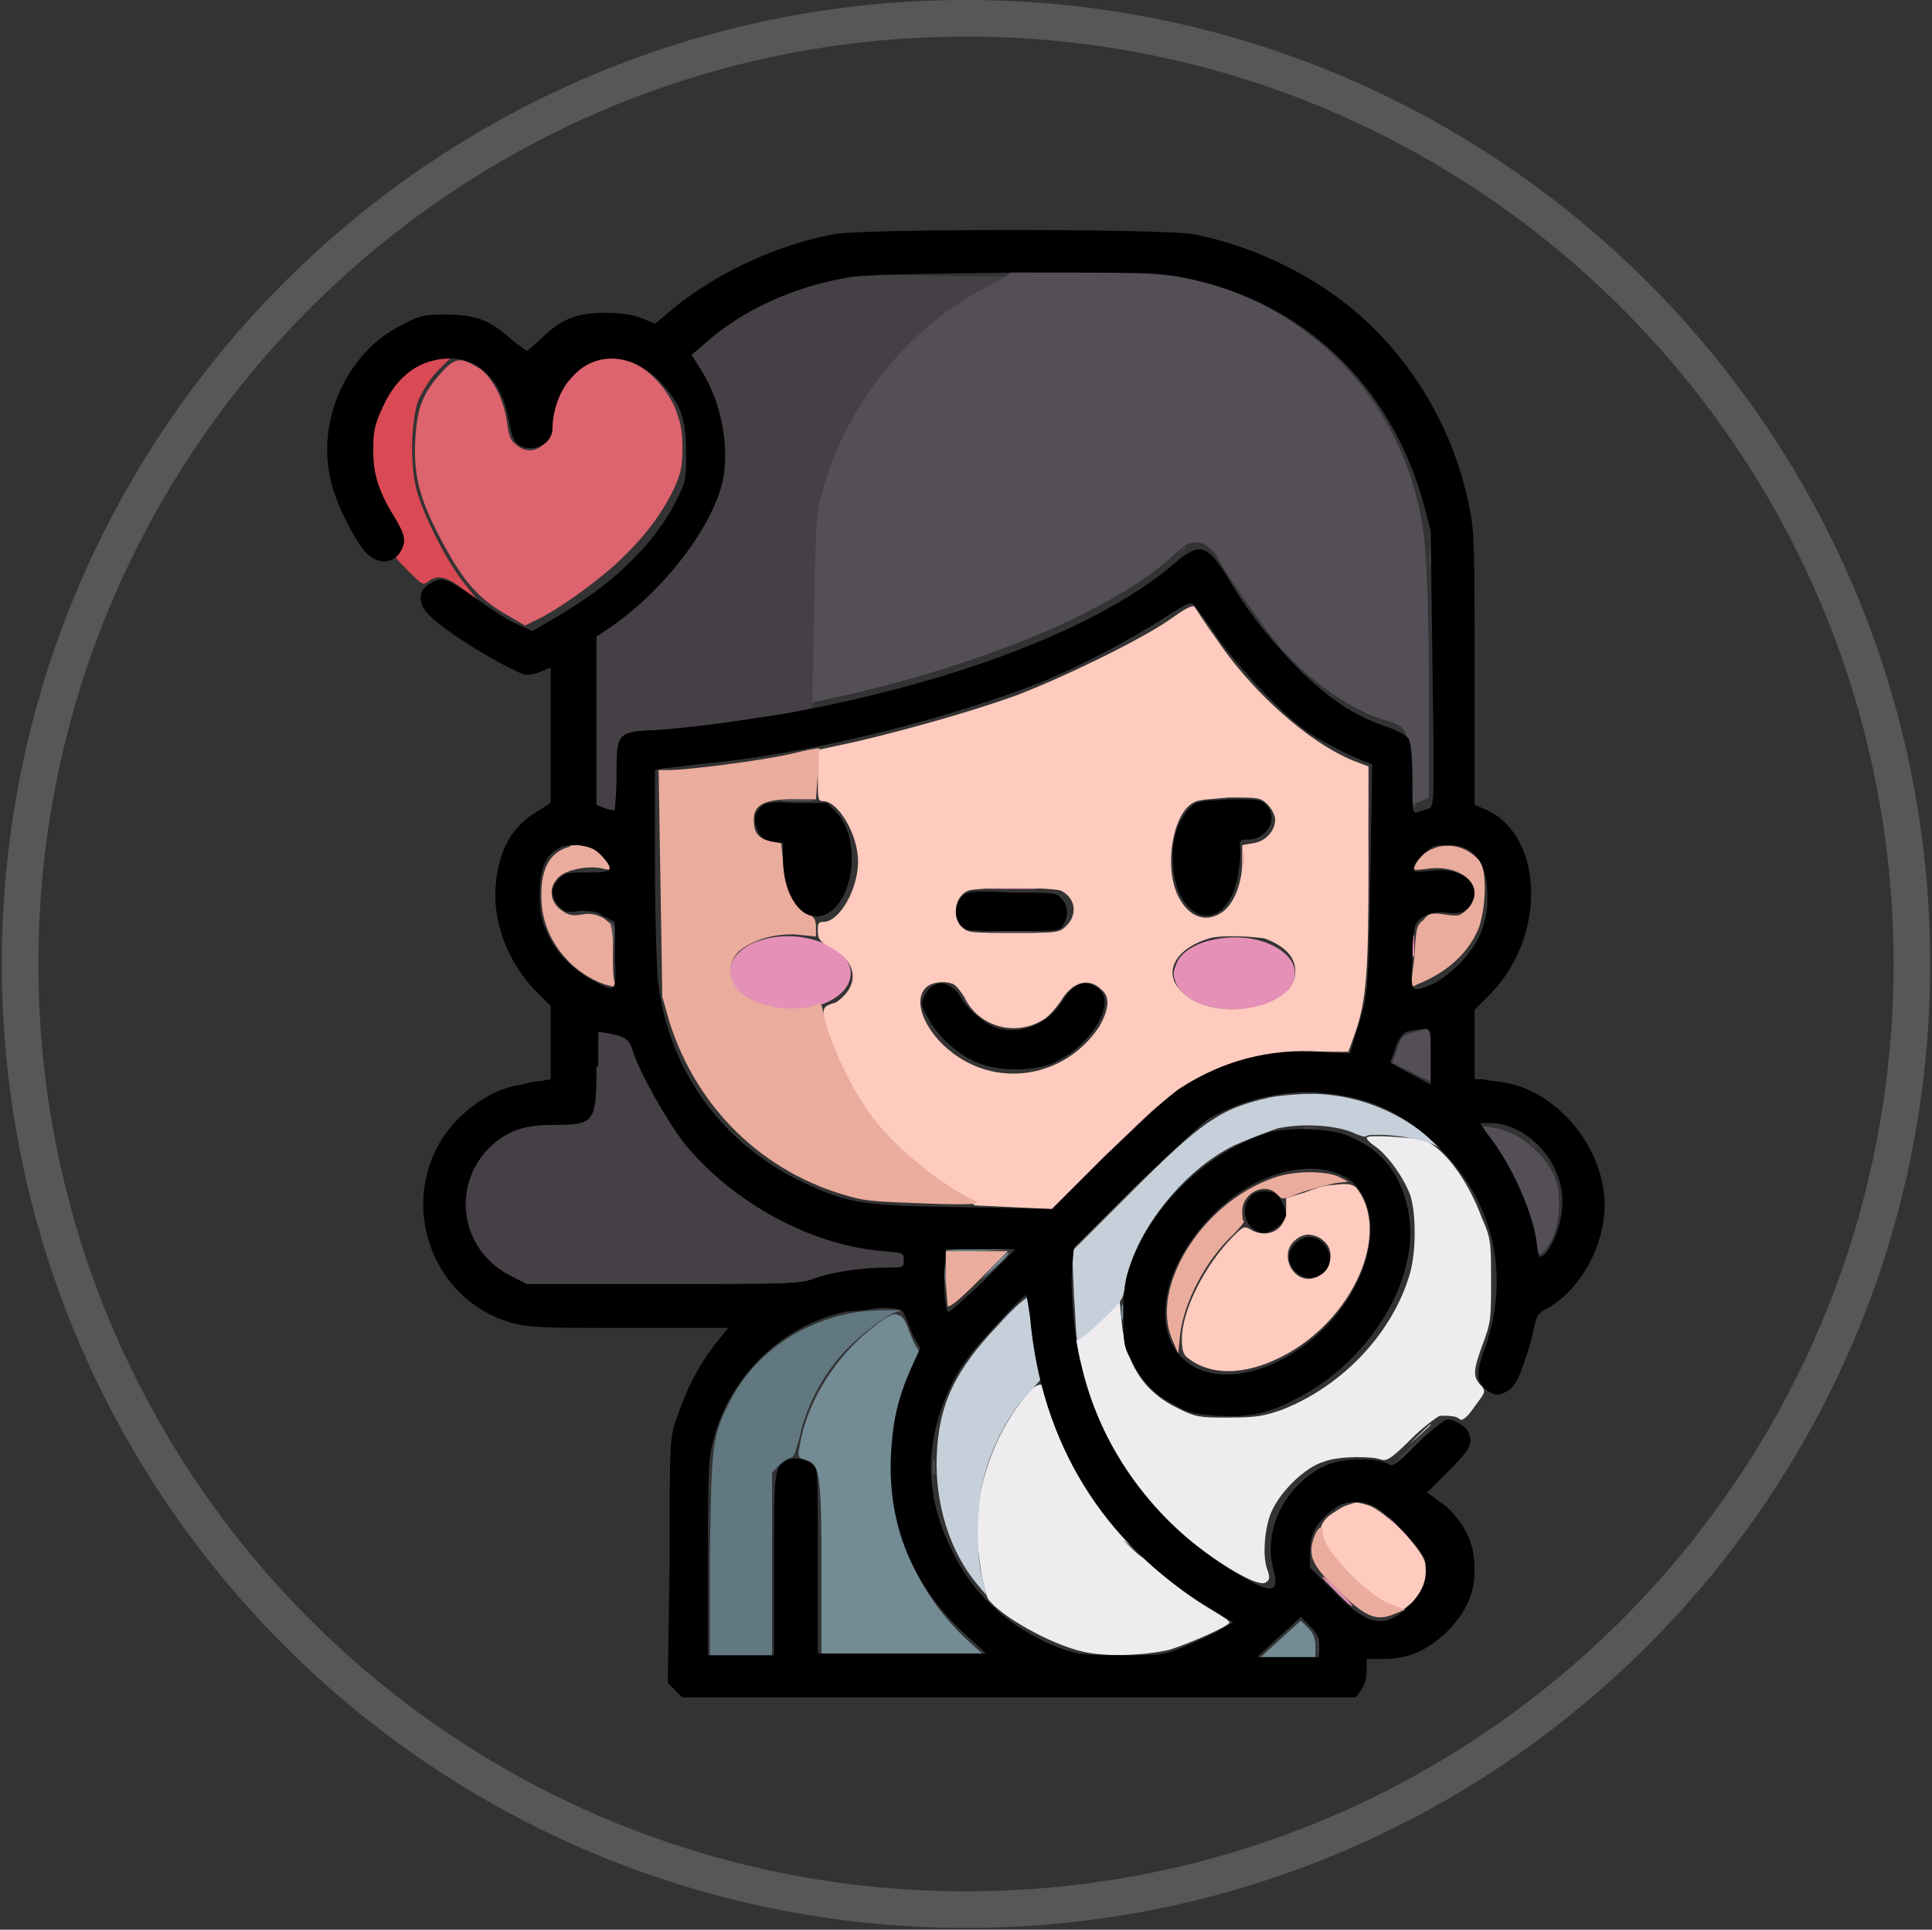 <svg enable-background="new 0 0 105.6 105.5" viewBox="0 0 105.6 105.5" xmlns="http://www.w3.org/2000/svg"><rect x="0" y="0" width="105.6" height="105.5" fill="#333333" stroke="none"/><path d="m52.8 105.4c-29.1 0-52.7-23.6-52.7-52.7 0-29.1 23.6-52.7 52.7-52.7s52.7 23.6 52.7 52.7-23.6 52.7-52.7 52.7zm0-103.4c-28 0-50.7 22.7-50.7 50.7s22.7 50.7 50.7 50.7 50.7-22.7 50.7-50.7-22.7-50.7-50.7-50.7z" fill="#575756"/><g clip-rule="evenodd" fill-rule="evenodd"><path d="m74.7 62.2c0 .1.2.3.5.5.7.5 1.6 1.8 1.9 2.7.3 1 .3 2.9 0 4.1-.9 3.3-3.7 6.3-7.1 7.6-.9.3-1.3.4-2.8.4-1.6 0-1.8 0-2.8-.5-1.9-.9-2.9-2.5-3.1-4.8l-.1-1.1-1.2 1.1-1.2 1.1.1.7c.4 3 2.7 7.1 5.1 9.3 1.9 1.8 4.8 3.6 5.2 3.2.2-.1.2-.3.1-.6-.3-.7-.2-2.1.1-3 .4-1.2 1.9-2.7 3-3 .8-.3 2.6-.3 3.1-.1.3.1.6-.1 1.6-1.1.7-.7 1.4-1.2 1.6-1.3.5 0 .9 0 1.1.2.1.1.4-.1.8-.7.6-.8.6-.8.4-1.1-.5-.5-.5-.8 0-2.2.5-1.3.5-1.5.5-3.6 0-2 0-2.3-.5-3.4-.8-2.2-2.2-4-3.3-4.3-.7-.1-2.9-.3-3-.1m-18.7 14.2c-1.4 1.7-2.4 4.1-2.6 6.6-.1 1.2.3 3.8.6 4.4.6.9 3.4 2.5 5.2 2.9 1.3.3 3.4.2 4.7-.1 1-.3 3.3-1.3 3.3-1.5 0-.1-.5-.4-1-.7-4.2-2.5-7.7-6.9-8.9-11.3-.2-.5-.3-1-.4-1-.3 0-.6.3-.9.7" fill="#efecef"/><path d="m69.4 60c-2.7.6-3.7 1.3-7.6 5.2l-3.2 3.2.1 2.4c.1 1.3.1 2.4.2 2.5 0 0 .6-.4 1.3-1.1 1.1-1 1.2-1.2 1.3-1.9.4-2.8 3.1-6.3 6-7.7.7-.3 1.7-.7 2.3-.9 1.3-.3 3.1-.2 4.1.2.4.2.8.3.8.2.1-.1 1.6-.1 2.7.2.6.1 1.1.3 1.5.6.3.3.2.1-.3-.3-1.9-1.7-4.1-2.7-6.7-2.8-1 0-2 .1-2.5.2m-14.8 12.4c-2.4 2.5-3.3 4.4-3.4 7.2-.1 2.6.7 5.2 2.2 7l.5.6-.2-.9c-.4-1.5-.3-4.1.1-5.6.4-1.6 1.4-3.5 2.4-4.5l.7-.8-.2-.8c-.1-.5-.2-1.5-.3-2.2-.1-.8-.2-1.4-.2-1.5-.2.1-.9.7-1.6 1.5m22.4 6.6-1.1 1.1 1.1-1.1c.7-.6 1.2-1.1 1.2-1.1 0-.1-.1 0-1.2 1.1" fill="#c6d0da"/><path d="m53.6 70-1.5 1.5 1.5-1.5c1.5-1.3 1.6-1.5 1.5-1.5 0-.1-.7.6-1.5 1.5m7.7 1.7c0 .4 0 .5.1.4 0-.2 0-.5 0-.7-.1-.2-.1 0-.1.3m-13.5.8c-2.1 1.6-3.7 4.1-4.1 6.6-.1.5-.1.6.3.7.8.2.9.7.9 6v4.8h4.5 4.5l-1.1-1c-3.5-3.3-4.9-8.2-3.6-12.8.2-.8.6-1.7.8-2.1s.3-.8.2-.9-.3-.5-.5-1c-.2-.6-.4-.9-.6-.9-.2-.2-.8.2-1.3.6m15.5 10.3s.2.3.5.5l.5.5-.5-.5c-.4-.5-.5-.6-.5-.5m6.7 6.8-1.1 1h1.5 1.5v-.6c0-.4-.1-.7-.4-1l-.4-.4z" fill="#738b95"/><path d="m51.6 68.5c0 .1-.1.6 0 1.1l.1.9v-1.1l-.1-.9 1.9-.1 1.8-.1h-1.8c-1.4 0-1.8 0-1.9.2m-4.5 3.2c-3.1.4-5.8 2.2-7.2 4.9-1 2-1 2.3-1.1 8.4v5.5h1.7 1.7v-5-5l.4-.4c.2-.2.5-.4.6-.4.2 0 .3-.4.5-1.1.3-1.5 1.1-3.1 2.1-4.3.8-1 2.7-2.5 3.3-2.6s-1-.1-2 0m-2.4 14c0 2.7 0 3.8 0 2.5 0-1.4 0-3.6 0-4.9 0-1.4 0-.3 0 2.4" fill="#617881"/><path d="m54.2 48.6h2.2c.6 0 .2-.1-1.1-.1-1.1.1-1.6.1-1.1.1m23 3.1c0 .6 0 .8.1.5 0-.3 0-.7 0-1-.1-.3-.1-.1-.1.5m-35.6-.3c-1.7.5-2.2 1.9-1.2 2.9 1.7 1.7 6.1.9 6.1-1.1 0-1.4-2.7-2.5-4.9-1.8m24.6 0c-.9.2-1.7.7-1.9 1.3-.2.5-.2.6 0 1.1.8 1.7 4.8 1.9 6.1.3 1.4-1.6-1.3-3.4-4.2-2.7m5 6h.5c.2 0 0-.1-.3-.1-.2 0-.4.1-.2.1m-11 6-2.6 2.6 2.6-2.6c2.5-2.4 2.7-2.6 2.6-2.6 0 0-1.2 1.1-2.6 2.6m16.2 20.1c.4.4.8.8.9.8 0 0-.3-.4-.7-.8s-.8-.8-.9-.8c0 0 .3.4.7.8m-3.4 3.5c.4.4.8.8.9.8s-.3-.4-.7-.8-.8-.8-.9-.8.2.3.7.8" fill="#e490b7"/><path d="m63.9 33.9c-1.6 1.1-5.7 3.1-8.3 4.1-2.5.9-5.7 1.8-8.6 2.5l-2.3.5v1.4c0 1.3 0 1.4.3 1.4.8 0 1.9 1.8 1.9 3.3s-1 3.3-1.9 3.3c-.3 0-.3.1-.3.5s.1.6.7.9c1.5.8 1.6 2.1.3 3-.7.2-.7.3-.7.8.2.9.8 2.7 1.4 3.7 1.2 2.2 3.3 4.4 5.6 5.8l1.3.8 2.1.1 2.1.1 3-3c3-3 4.1-3.8 5.7-4.5 1.7-.8 3.1-1 5.4-1.1h2.1l.4-1.1c.6-1.8.7-3.4.7-9.1v-5.4l-.8-.3c-2.5-1-5.7-3.9-7.6-6.8-.6-.8-1-1.5-1.1-1.6-.1-.2-.7.2-1.4.7m1.3 10c-1.1.6-1.6 3.5-.8 5.1.6 1.2 1.6 1.5 2.5.8.6-.5 1-1.6 1-2.7v-.9l.6-.1c.7-.1 1.2-.7 1.2-1.3 0-.2-.2-.6-.4-.8-.4-.4-.5-.4-2.1-.4-1.1.1-1.7.1-2 .3m-12.3 4.8c-.7.3-.9 1.4-.3 2 .3.3.5.3 2.8.3 2.4 0 2.5 0 2.9-.4.6-.6.5-1.5-.3-1.9-.5-.2-4.6-.2-5.1 0m13.2 2.6c-1.7.5-2.5 1.7-1.7 2.7 1.5 2 6.4 1.3 6.4-.9 0-.8-.6-1.4-1.7-1.8-.7-.1-2.3-.2-3 0m-15.5 2.7c-.8.8.1 2.7 1.8 3.8 2.6 1.7 6 .9 7.7-1.7.5-.9.6-1.6.1-2-.7-.7-1.6-.4-2.2.6-.2.3-.6.8-.9 1-1.5 1-3.6.5-4.4-1.2-.2-.3-.4-.6-.6-.7-.5-.2-1.2-.1-1.5.2m22.1 10.8c-.3 0-.9.2-1.4.4l-1 .3v.6c0 1.1-.9 1.6-1.8 1.2-.5-.3-.5-.3-1.1.3-1.5 1.5-2.8 4-2.8 5.6 0 .7.1.9.4 1.1 1.2.9 3 .9 5-.1 4-2 6.1-6.9 4.1-9.3-.3-.2-.5-.2-1.4-.1m-1.9 3c-.9.7-.2 2.3.9 2.1 1-.2 1.4-1.5.6-2.1-.2-.2-.6-.3-.8-.3s-.5.1-.7.3m2.8 14.5c-.3.1-.7.4-1 .6-.5.5-.6.8 0 1.8.4.8 2.5 2.7 3.3 3l.8.3.5-.4c.6-.6.8-1.3.7-2.1s-2.2-2.9-3.1-3.2c-.7-.2-.6-.2-1.2 0" fill="#ffcbbe"/><path d="m43.3 41.2c-1.7.4-5.8.9-6.7.9h-.6l.1 6.2.1 6.2.4 1.4c1.5 4.7 5.1 8.2 9.8 9.5 1 .3 1.8.3 4.3.4 2.8.1 3 0 2.5-.2-1.7-.8-4.1-2.7-5.5-4.5-1.2-1.6-2.3-4-2.7-5.7-.1-.6-.1-.6-.6-.4-.7.2-1.8.2-2.7-.1-1.7-.5-2.3-1.9-1.3-2.9.7-.6 2-1 3.2-.9l1 .1v-.5c0-.4-.1-.6-.5-.8-.7-.4-1.2-1.6-1.3-2.8l-.1-1-.6-.1c-.7-.2-.9-.5-.9-1.2 0-.8.6-1.1 2.1-1.1h1.3l.1-1.4c0-.8.1-1.4.1-1.4-.1 0-.7.1-1.5.3m-12.2 5.1c-1.1.3-1.6 1.3-1.5 3 .1 2 1.5 3.8 3.4 4.5.7.2.7.2.6-.1-.1-.2-.1-1-.1-1.7v-1.4l-.5-.4c-.4-.2-.7-.3-1.2-.2-.6.1-.8 0-1.2-.3-.6-.5-.6-1.3 0-1.8.5-.4 1.7-.6 2.4-.4.5.1.5.1.4-.1-.2-.5-.7-1-1.3-1.1-.3-.1-.6-.1-.6-.1-.1 0-.3 0-.4.1m47.5 0c-.6.2-.9.4-1.2.9-.2.4-.2.4.6.3 2-.3 3.3 1.1 2.2 2.2-.4.4-.5.4-1.2.3s-.9-.1-1.2.3c-.4.3-.4.5-.5 2.1l-.2 1.6.4-.2c1.5-.6 2.7-1.6 3.3-3 .4-1 .5-3.1.1-3.7-.6-.7-1.4-1-2.3-.8m-10.7.6c0 .3 0 .4.1.3 0-.2 0-.4 0-.5-.1-.2-.1-.1-.1.2m1.7 17.5c-4 1.4-6.8 6.1-5.5 8.9l.3.7.1-1c.2-1.8 1.4-4.1 2.9-5.5.4-.4.6-.7.6-.7-.1-.1-.1-.3-.1-.6 0-1 1.3-1.6 1.9-.9.3.3.3.3 1.3-.1.6-.2 1.4-.4 1.8-.5l.8-.1-.6-.3c-.8-.3-2.4-.3-3.5.1m-17.9 5.4c0 .8.1 1.5.1 1.6.1.1.6-.3 1.7-1.4l1.6-1.6h-1.7-1.7zm20.1 14.3c-.3.9-.1 1.5 1.2 2.7 1.6 1.6 2.2 1.9 3.3 1.4l.5-.2-.8-.3c-1.3-.5-3.7-3-3.7-3.9 0-.5-.3-.3-.5.3" fill="#eaac9d"/><path d="m24.1 20.4c-1 1.1-1.3 1.9-1.4 3.6-.1 1.9.2 3.2 1.3 5.3 1.2 2.3 2 3.3 3.5 4.2l1.2.7.6-.3c1.1-.5 3.2-2 4.4-3.1 1.5-1.4 2.4-2.6 3.1-4 .4-.9.5-1.2.5-2.3 0-1-.1-1.4-.4-2.2-1.2-2.6-3.8-3.6-5.5-2-.6.6-1.2 1.8-1.2 2.6 0 1.4-1.1 2.2-2 1.4-.3-.2-.4-.5-.5-1.3-.2-1.2-.7-2.2-1.4-2.8-1.1-.7-1.4-.7-2.2.2" fill="#dd636e"/><path d="m23 19.9c-1.5.7-2.6 2.4-2.7 4.4-.1 1.5.2 2.5 1.1 3.9.6.9.7 1.7.3 2-.2.2-.1.3.6 1 .8.8.8.8 1.1.6.5-.4 1-.3 1.9.4l.8.6-.8-1c-1-1.3-2.3-3.9-2.6-5.3-.3-1.5-.2-3.7.2-4.7.2-.4.6-1.1 1-1.5l.7-.7h-.6c-.2.1-.7.2-1 .3" fill="#da4a54"/><path d="m46.2 15.2c-2.9.5-5.7 1.8-7.7 3.6l-.7.6.5.8c1.1 1.7 1.6 4.2 1.2 6.1-.6 2.6-3.3 6.1-6.3 8.1l-.6.4v4.6 4.6l.5.2c.3.1.5.1.5.1s.1-.9.1-1.9c0-2.4 0-2.4 2.4-2.5 2.4-.2 7.1-.8 8.2-1.2.2-.1.3-.6.3-5.2.1-5 .1-5.2.5-6.6 1.4-4.9 5-9.2 9.5-11.3l1-.5h-4.1c-2.8-.1-4.5-.1-5.3.1m16.4-.2h.7c.2 0 0-.1-.4-.1s-.4.1-.3.1m-38.4 4.6h.6c.2 0 0-.1-.4-.1s-.4.1-.2.1m-4 5.1c0 .4 0 .5.1.4 0-.2 0-.5 0-.7-.1-.3-.1-.1-.1.3m57.9 5.8c0 .5 0 .7.1.4s0-.6 0-.9c-.1-.2-.1 0-.1.5m-13.8-.1-.5.5.5-.5c.5-.4.6-.5.5-.5 0-.1-.2.2-.5.5m12.9 12c0 1 0 1.8.1 1.8s.1-.6.1-1.3c-.2-2.2-.2-2.4-.2-.5m-2.4 4.6c0 2.9 0 4.1 0 2.6s0-3.9 0-5.3c.1-1.4 0-.2 0 2.7m-20.6 4h2.2c.6 0 .2-.1-1.1-.1-1.1 0-1.6.1-1.1.1m-21.6 7.3c0 3.1-.1 3.2-2.4 3.2-1.5 0-2.4.3-3.3 1.1-2.3 2.1-1.8 5.8 1.1 7.2l.8.4h7.4c6.9 0 7.5 0 8.3-.3 1.1-.4 2.8-.6 4-.6.9 0 .9 0 .9-.4s0-.4-1.1-.5c-4-.3-8.3-2.7-10.9-5.9-1-1.3-2.4-3.8-2.8-5-.2-.7-.4-.8-1.3-1l-.6-.1v1.9m38.4 1.5h.7c.2 0 0-.1-.4-.1s-.5 0-.3.1m.2 1.9h.6c.2 0 0-.1-.4-.1-.3 0-.4 0-.2.1m12.3.7s.2.3.5.5l.5.5-.5-.5c-.4-.5-.5-.6-.5-.5m-21.2 2.1-1.6 1.7 1.6-1.7c1.6-1.5 1.8-1.7 1.7-1.7s-.8.8-1.7 1.7m-13.3 1.5h.5c.2 0 0-.1-.3-.1s-.4.1-.2.1m9.4 4.3c0 .6 0 .8.1.5 0-.3 0-.7 0-1-.1-.3-.1 0-.1.5m-3.3 1.3-.8.8.8-.8c.8-.7.9-.8.8-.8 0 0-.3.4-.8.8m17.1 1.1-.5.5.5-.5c.3-.2.6-.4.6-.5s-.1 0-.6.5m4.9 6.3c-.7.7-1.2 1.3-1.2 1.3.1 0 .7-.6 1.3-1.3.7-.7 1.2-1.3 1.2-1.3s-.6.6-1.3 1.3m-15.3 5.7c.3.3.6.5.6.5s-.2-.2-.5-.5-.6-.5-.6-.5.2.2.5.5m10.1 5.2c0 .4 0 .5.1.4 0-.2 0-.5 0-.7-.1-.2-.1 0-.1.3" fill="#454045"/><path d="m54.5 15.4c-4.6 2.2-8.1 6.4-9.5 11.3-.4 1.4-.4 1.6-.5 6.6l-.1 5.1 1.4-.3c8.1-1.8 15.2-4.8 18.4-7.8.3-.3.7-.6.9-.6.5-.2 1.1.2 1.4.7.7 1.3 2.5 3.8 3.4 4.9 1.7 2 4.1 3.6 5.9 4.1 1.1.3 1.2.6 1.3 2.7 0 1 .1 1.9.1 1.9s.2-.1.5-.2l.4-.2v-5.9c0-3.3-.1-6.7-.2-7.7-.5-5.9-3.9-10.9-9.2-13.5-2.8-1.3-4.9-1.7-10.2-1.7h-3.1zm-18.6 32c0 3 0 4.2 0 2.7s0-3.9 0-5.4 0-.3 0 2.7m6.9-3.6h1.5c.4 0 .1-.1-.7-.1-.9 0-1.2 0-.8.1m23.9 0h1.4c.4 0 0-.1-.8-.1s-1.1 0-.6.1m-33.4 6.6c.1.1.2.7.2 1.2l.1.9v-1c.1-.7 0-1-.3-1.1-.2-.2-.2-.2 0 0m44.1 6c-.7.2-.8.2-1 .9l-.3.8 1 .5c.6.3 1 .5 1.1.5 0 0 0-.7 0-1.5v-1.4zm3.6 5.2s.3.4.6.9c1.1 1.4 2.4 4.4 2.4 5.7 0 .6.3.5.8-.4s.6-2.9 0-3.8c-.4-.8-1.4-1.7-2.1-2-.6-.3-1.7-.5-1.7-.4m-29.3 4.5h4c1.1 0 .2 0-2 0s-3.1-.1-2 0m-.7 14.1c0 .4 0 .5.1.4 0-.2 0-.5 0-.7-.1-.2-.1-.1-.1.3m-12.3 5.3c0 2.8 0 4 0 2.6s0-3.7 0-5.2c.1-1.4 0-.3 0 2.6" fill="#544f57"/><path d="m45.6 12.8c-3.3.6-6.8 2.3-9.2 4.4l-.6.5-.7-.3c-.5-.2-1.2-.3-2-.3-1.5 0-2.4.3-3.5 1.4l-.8.7-.8-.6c-1.2-1.1-2-1.4-3.6-1.4-1.2 0-1.4 0-2.5.6-2.8 1.4-4.5 4.9-3.9 8.1.2 1.3 1.2 3.3 1.9 4.2.6.7 1.4.8 1.9.2.4-.6.4-.9-.1-1.8-1-1.6-1.3-2.5-1.3-3.9 0-1.1.1-1.4.5-2.3.8-1.8 2.1-2.7 3.7-2.7s2.8 1.2 3.2 3.3c.2 1.3.5 1.6 1.2 1.6s1.2-.5 1.2-1.1c0-.9.4-2.1 1-2.7 1.3-1.6 3.5-1.4 5 .3 1 1.1 1.3 1.9 1.3 3.7 0 1.5 0 1.6-.5 2.6-1.2 2.4-3.4 4.6-6.7 6.5l-1.2.7-1.1-.5c-.4-.2-1.3-.8-2-1.3-1.6-1.1-1.8-1.2-2.5-.8-.4.3-.5.4-.5.8 0 .6.4 1 1.8 2 1.3.9 3.6 2.2 4 2.2.2 0 .6-.1.8-.2l.5-.2v3.7 3.7l-.8.5c-1.3.8-2 2-2.2 3.9-.2 2 .6 4.2 2.1 5.8l.9.9v2 2l-.5.1c-.3 0-.8.1-1.1.2-1.6.2-3.3 1.4-4.3 2.9-2.5 3.9-.4 9.2 4.1 10.2.9.2 2.1.2 6.3.2h5.2l-.8 1c-.9 1.2-1.5 2.4-2 3.9-.4 1.1-.4 1.3-.4 7.8l-.1 6.7.4.4.4.4h18.4 18.4l.3-.4c.2-.3.3-.6.3-1.1v-.6h.9c1.3 0 2.3-.4 3.4-1.4 1.1-1.1 1.6-2.1 1.6-3.5 0-1.3-.4-2.3-1.5-3.4l-1.1-.8 1.1-1.1c1.2-1.2 1.4-1.5 1.2-2.1-.1-.4-.8-.8-1.2-.8-.1 0-.9.6-1.6 1.3-1.3 1.3-1.4 1.3-1.7 1.1-.6-.3-2.4-.3-3.3.1-2.2 1-3.5 3.5-2.9 5.7.4 1.5-.2 1.4-3-.4-3.8-2.6-6.5-6.4-7.5-10.8-.4-1.5-.6-4.1-.5-5.3l.1-1.1 3.2-3.2c2.1-2 3.6-3.4 4.1-3.8 2.1-1.2 4.5-1.7 6.7-1.4 2.6.3 4.4 1.3 6.2 3.2 2.8 2.9 3.6 6.8 2.3 10.6-.6 1.6-.5 2 .2 2.5.4.2.5.2.9 0s.6-.5.9-1.3c.2-.6.5-1.4.6-2 .2-.9.2-1 1-1.4 2-1.3 3.3-4.2 2.8-6.6-.5-2.8-2.9-5.2-5.3-5.6-.4-.1-1-.1-1.2-.2h-.5v-1.9-1.9l.9-.9c3-3.1 2.9-8.5-.2-10l-.7-.3v-7.2c0-5.7 0-7.5-.2-8.6-.8-4.7-3.4-9-7.1-11.8-2.4-1.8-5.4-3.1-8.1-3.6-1.9-.3-17.8-.3-19.6 0m.6 2.4c-2.9.5-5.7 1.8-7.7 3.6l-.7.6.5.8c1.1 1.7 1.6 4.2 1.2 6.1-.6 2.6-3.3 6.1-6.3 8.1l-.6.4v4.6 4.6l.5.2c.3.1.5.1.5.1s.1-.9.1-1.9c0-2.4 0-2.4 2.4-2.5 2.3-.2 3.7-.4 6.9-.9 9.3-1.7 17.1-4.7 21.2-8.2 1.4-1.2 1.8-1.1 3.1 1.1 1 1.7 2.4 3.4 3.9 4.9 1.6 1.5 2.8 2.3 4.5 2.9.6.2 1.2.5 1.3.7s.2.9.2 2.2c0 1.8 0 1.9.3 1.8.2-.1.4-.1.6-.2.3-.1.3-.5.2-7.6l-.1-7.6-.4-1.5c-1.8-6.5-6.6-11-13-12.3-1.4-.3-2.3-.3-9.5-.3-6.1.1-8.2.1-9.1.3m17.4 18.6c-1.7 1.1-4.5 2.6-6.7 3.5-5.1 2-12.2 3.8-17.9 4.4-1.2.1-2.4.3-2.7.3l-.5.1v5.3c0 2.9.1 5.9.2 6.5.6 4.6 3.4 8.5 7.6 10.6 2.7 1.3 3.3 1.4 9 1.5l4.9.1 3-3c1.7-1.6 3.5-3.3 4-3.6 2.3-1.5 4.9-2.2 7.7-2l1.6.1.3-1.1c.7-2 .7-2.4.8-8.6l.1-6.1-1.2-.5c-.6-.3-1.6-.8-2.2-1.2-1.4-.9-3.9-3.6-5.1-5.3-.5-.8-1.1-1.5-1.2-1.7-.2-.2-.3-.2-1.7.7m-22 10.3c-.4.4-.4.7-.2 1.3.2.4.3.5.8.6l.6.1v.9c0 1.7.8 3.1 1.8 3.1 1.9 0 2.7-4 1.1-5.7l-.5-.5h-1.7c-1.4-.1-1.7 0-1.9.2m23.4.1c-.6.7-.9 1.5-.9 2.7 0 3.4 2.7 4.4 3.5 1.3.1-.5.2-1.2.2-1.6-.1-.7 0-.7.4-.7 1.1 0 1.7-1.2 1-1.9-.3-.3-.5-.3-2.1-.3-1.6.1-1.7.1-2.1.5m-34.5 2.2c-.7.4-1 1.1-1 2.5 0 1 .1 1.4.4 2.1.5 1.1 1.4 2 2.5 2.6 1.3.7 1.3.7 1.2-1.4v-1.8l-.6-.3c-.4-.3-.7-.3-1.3-.3-.8.1-.8.1-1.2-.3-.4-.6-.4-.9 0-1.4.4-.4.5-.4 1.6-.4 1.4 0 1.5-.1.8-.9-.4-.4-.6-.5-1.3-.6-.4 0-.8 0-1.1.2m47.4.2c-.3.3-.6.6-.6.8-.1.3 0 .3.9.2 1.6-.2 2.7.6 2.3 1.6-.2.6-.6.8-1.4.7-.7-.1-1.4.1-1.7.6-.1.1-.2 1-.2 1.9-.1 1.9-.1 1.9 1.1 1.4 1-.5 2.1-1.6 2.6-2.7.3-.8.4-1.2.4-2.1 0-1.8-.7-2.8-2.1-2.8-.7 0-.9 0-1.3.4m-25.3 2.4c-.4.4-.5 1.1-.1 1.6.3.3.5.3 2.8.3 2.5 0 2.6 0 2.8-.3.3-.5.3-1.1-.1-1.5-.3-.3-.5-.3-2.7-.3-2-.1-2.4-.1-2.7.2m-1.6 4.9c-.2.1-.4.4-.5.6-.2.4-.1.6.2 1.1.5 1 1.5 1.9 2.5 2.4 1.2.6 3.3.6 4.4.1 2-.9 3.4-3.2 2.5-4-.7-.6-1.4-.4-2 .6-.8 1.3-2.3 1.9-3.6 1.5-.7-.2-1.7-1.1-2-1.7-.1-.2-.4-.5-.6-.6-.4-.2-.5-.2-.9 0m-18.4 4.4c0 3.1-.1 3.2-2.4 3.2-1.5 0-2.4.3-3.3 1.1-2.3 2.1-1.8 5.8 1.1 7.2l.8.4h7.4c6.9 0 7.5 0 8.3-.3 1.1-.4 2.8-.6 4-.6.9 0 .9 0 .9-.4s0-.4-1.1-.5c-4-.3-8.3-2.7-10.9-5.9-1-1.3-2.4-3.8-2.8-5-.2-.7-.4-.8-1.3-1l-.6-.1v1.9m44.8-2c-.2 0-.5.1-.6.1-.2.1-.4.3-.6.8-.1.4-.3.8-.3.9 0 0 .5.3 1.1.6l1.1.6v-1.6c0-1.6 0-1.5-.7-1.4m3.8 5.7c1.3 1.6 2.5 4.3 2.7 6 .1.8.1.8.4.6.5-.5 1-1.8 1-2.9 0-2.2-1.9-4.3-4-4.3h-.5zm-11.9-.1c-3.3 1-6.4 3.9-7.6 7.2-.3.8-.4 1.4-.4 2.7 0 1.5 0 1.8.4 2.5.6 1.2 1.2 1.9 2.4 2.5.8.5 1.2.5 2.3.6 1.7.1 2.8-.1 4.3-.9 4-2 6.8-6.5 6.2-10.1-.3-2-1.4-3.5-3.1-4.2-.8-.5-3.3-.6-4.5-.3m.7 2.2c-1.4.4-2.6 1.1-3.8 2.3-3.1 3.1-3.5 7.1-.9 8.4 1.9.9 4.8 0 7-2.2 2.6-2.6 3.3-6.3 1.5-8-.9-.7-2.3-.9-3.8-.5m-1.8 1.4c-.6.7-.1 1.9.8 1.9.4 0 1.2-.6 1.2-1 0-.3-.3-.9-.5-1.1-.5-.3-1.3-.2-1.5.2m2.4 2.6c-.4.5-.3 1.1.2 1.5.7.6 1.8.1 1.8-.8-.1-1.1-1.3-1.6-2-.7m-19.1 1.8c0 .9.1 1.7.2 1.8s.9-.7 1.9-1.6l1.8-1.8h-1.9-1.9zm2.7 2.7c-1.3 1.4-1.8 2.1-2.3 3.1-1.5 3.1-1.5 6.1.1 9.2 1.2 2.5 3.5 4.4 6.1 5.3.9.3 1.5.3 3.2.3 2 0 2.2 0 3.4-.5.7-.3 1.6-.7 1.9-.9l.7-.4-1.3-.8c-5.8-3.5-9.2-9-9.8-15.9-.1-.7-.2-1.2-.2-1.2-.1 0-.9.8-1.8 1.8m-8-.9c-3.5.7-6.4 3.5-7.3 7-.3 1.1-.3 1.7-.3 6.5v5.3h1.8 1.8v-4.9c0-5.2 0-5.5.8-5.8.5-.2 1.3.1 1.5.5.1.1.1 2.5.1 5.2v4.9h4.6 4.6l-1.2-1.1c-2.8-2.6-4.2-5.9-4-9.8.1-1.9.4-3.1 1.1-4.7l.5-1.1-.4-.7c-.2-.5-.4-1-.5-1.2s-.3-.3-1.3-.3c-.6.1-1.5.2-1.8.2m26.6 10.8c-.9.7-1.3 1.3-1.3 2.3v.9l1.3 1.3c1.8 1.9 2.8 2.1 4.1.8.8-.8 1.1-1.6.9-2.5-.2-.6-2-2.5-2.7-2.9s-1.7-.4-2.3.1m-3 7-1.2 1.1h1.7 1.7v-.6c0-.5-.1-.7-.5-1.1l-.5-.5z"/></g></svg>